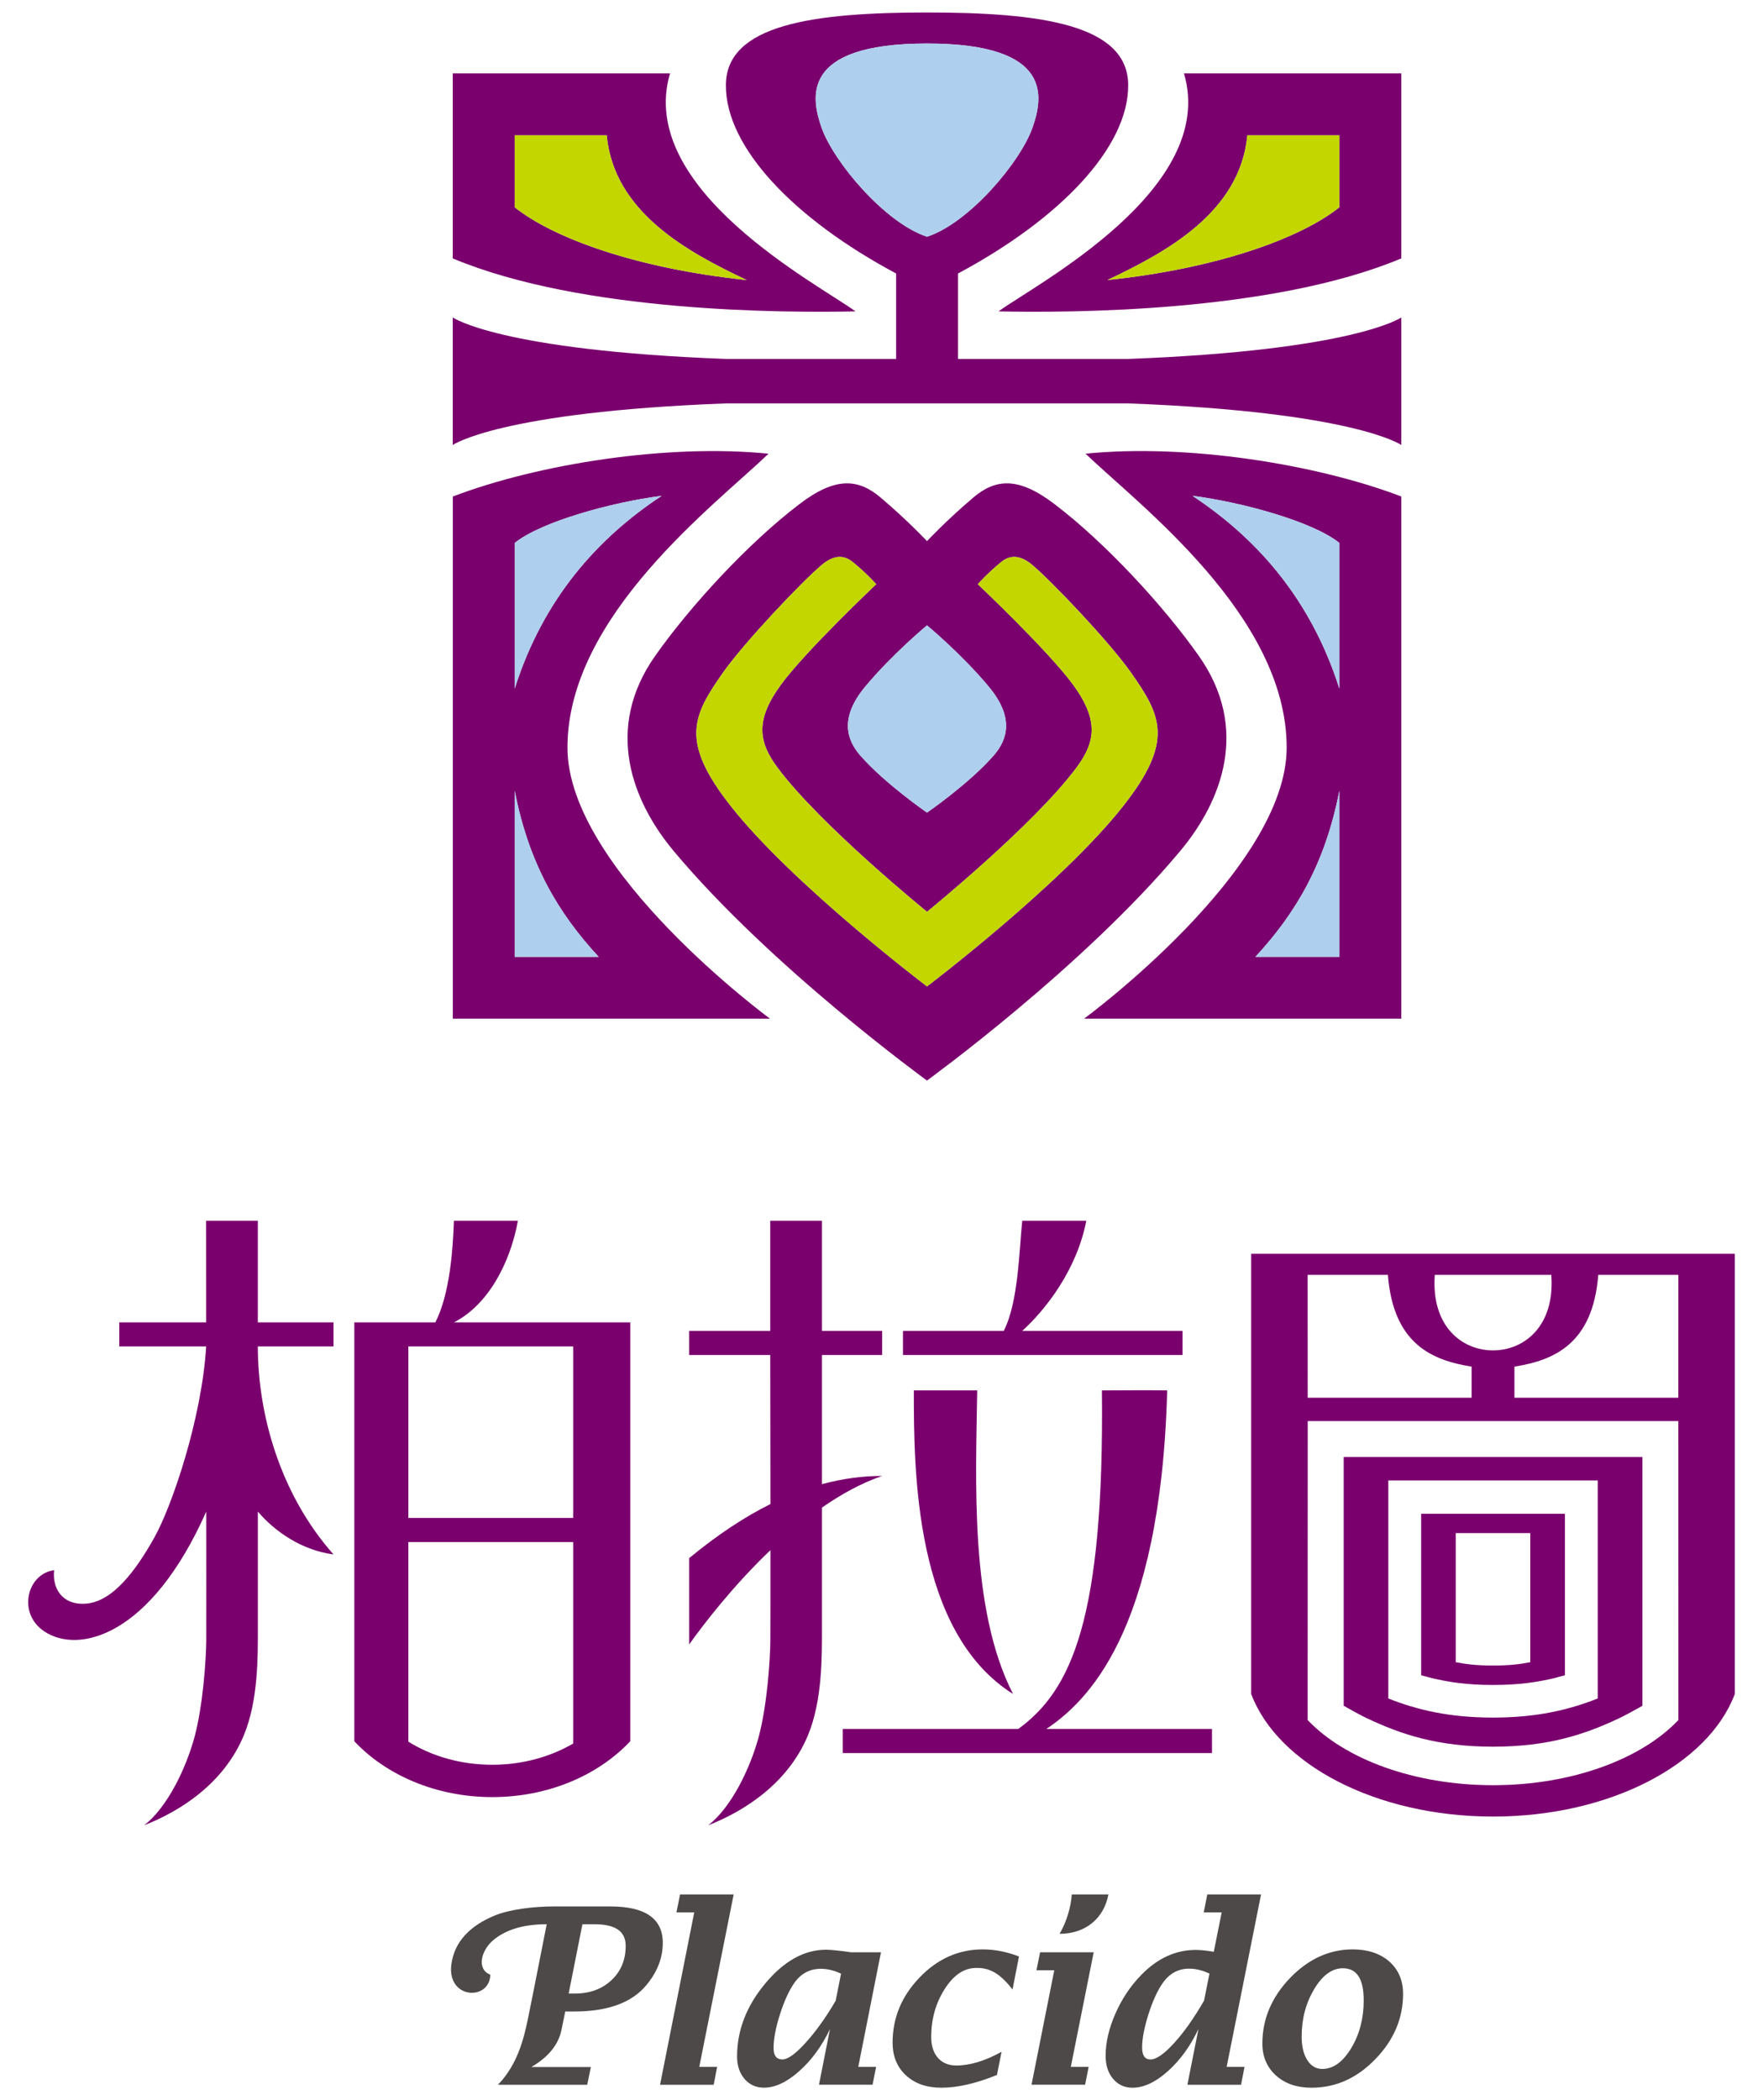 <?xml version="1.0" encoding="utf-8"?>
<!-- Generator: Adobe Illustrator 16.0.0, SVG Export Plug-In . SVG Version: 6.00 Build 0)  -->
<!DOCTYPE svg PUBLIC "-//W3C//DTD SVG 1.1//EN" "http://www.w3.org/Graphics/SVG/1.1/DTD/svg11.dtd">
<svg version="1.1" id="圖層_1" xmlns="http://www.w3.org/2000/svg" xmlns:xlink="http://www.w3.org/1999/xlink" x="0px" y="0px"
	 width="109.986px" height="130.983px" viewBox="0 0 109.986 130.983" enable-background="new 0 0 109.986 130.983"
	 xml:space="preserve">
<g>
	<path fill="#7A006E" d="M67.63,63.533h19.792V30.965c-5.343-2.033-13.381-3.302-19.697-2.67
		c3.272,3.155,12.545,10.091,12.545,18.329C80.27,54.259,67.63,63.533,67.63,63.533 M83.557,33.862v9.082
		c-1.773-5.572-5.14-9.365-9.164-12.021C77.473,31.318,81.898,32.526,83.557,33.862 M83.557,59.675H78.32
		c2.533-2.737,4.354-5.826,5.236-10.351V59.675z"/>
	<path fill="#7A006E" d="M35.401,46.625c0-8.238,9.269-15.174,12.542-18.329c-6.318-0.632-14.356,0.637-19.694,2.67v32.567h19.788
		C48.037,63.533,35.401,54.26,35.401,46.625 M41.279,30.924c-4.032,2.656-7.397,6.449-9.168,12.02v-9.082
		C33.772,32.526,38.192,31.319,41.279,30.924 M32.111,49.325c0.88,4.525,2.701,7.613,5.237,10.351h-5.237V49.325z"/>
	<path fill="#7A006E" d="M73.863,4.577c2.134,7.225-9.284,13.169-11.569,14.844c4.278,0.087,17.011,0.097,25.128-3.305V4.577H73.863
		z M83.557,12.927c-2.439,1.948-7.652,3.824-14.471,4.539c3.653-1.733,8.277-4.205,8.73-9.027h5.74V12.927z"/>
	<path fill="#7A006E" d="M41.8,4.577H28.245v11.539c8.121,3.402,20.854,3.392,25.127,3.305C51.086,17.746,39.667,11.802,41.8,4.577
		 M32.111,12.927V8.439h5.739c0.452,4.822,5.079,7.294,8.732,9.027C39.762,16.751,34.548,14.875,32.111,12.927"/>
	<path fill="#7A006E" d="M70.395,22.386H59.766v-5.329c6.377-3.408,10.65-7.884,10.616-11.763
		c-0.024-3.763-5.446-4.515-12.548-4.515S45.311,1.531,45.285,5.294c-0.034,3.879,4.238,8.355,10.62,11.763v5.329h-10.63
		c-14.131-0.535-17.03-2.588-17.03-2.588v7.956c0,0,2.899-2.059,17.03-2.594h12.559h12.561c14.131,0.535,17.027,2.594,17.027,2.594
		v-7.956C87.422,19.798,84.525,21.851,70.395,22.386 M51.247,7.944c-0.606-1.771-1.418-5.23,6.587-5.23
		c8.006,0,7.197,3.459,6.584,5.23c-0.742,2.138-3.941,5.953-6.584,6.82C55.195,13.897,51.994,10.082,51.247,7.944"/>
	<path fill="#7A006E" d="M74.795,40.914c-2.171-3.085-5.799-7.037-9.02-9.482c-2.228-1.699-3.656-1.591-5.063-0.395
		c-1.707,1.45-2.881,2.712-2.881,2.712s-1.177-1.262-2.886-2.712c-1.404-1.196-2.834-1.304-5.062,0.395
		c-3.22,2.445-6.847,6.397-9.015,9.482c-3.18,4.519-1.444,9.042,1.161,12.163c6.094,7.284,15.801,14.31,15.801,14.316
		c0-0.006,9.707-7.032,15.796-14.316C76.236,49.956,77.975,45.433,74.795,40.914 M57.832,39.002c0,0,2.169,1.799,3.859,3.831
		c1.558,1.877,1.207,3.256,0.287,4.301c-1.537,1.751-4.146,3.545-4.146,3.545s-2.611-1.794-4.148-3.545
		c-0.92-1.045-1.269-2.424,0.285-4.301C55.66,40.801,57.832,39.002,57.832,39.002 M70.061,50.281
		c-3.854,4.89-12.227,11.237-12.227,11.237H57.83c0,0-8.377-6.347-12.232-11.237c-3.199-4.058-2.383-5.645-0.479-8.349
		c1.342-1.902,4.993-5.746,6.172-6.719c0.656-0.545,1.299-0.658,1.903-0.165c0.902,0.737,1.47,1.386,1.47,1.386
		s-4.414,4.167-5.959,6.287c-1.62,2.224-1.372,3.579-0.19,5.167c2.664,3.577,9.316,8.978,9.316,8.978h0.004
		c0,0,6.652-5.401,9.313-8.978c1.183-1.588,1.43-2.943-0.189-5.167c-1.545-2.12-5.958-6.287-5.958-6.287s0.565-0.649,1.463-1.386
		c0.609-0.493,1.25-0.38,1.908,0.165c1.18,0.973,4.834,4.817,6.174,6.719C72.45,44.636,73.262,46.224,70.061,50.281"/>
	<path fill="#AECFED" d="M74.393,30.923c4.024,2.656,7.391,6.449,9.164,12.021v-9.083C81.898,32.526,77.473,31.318,74.393,30.923"/>
	<path fill="#AECFED" d="M83.557,59.675V49.325c-0.883,4.525-2.703,7.614-5.236,10.351H83.557z"/>
	<path fill="#AECFED" d="M32.111,42.944c1.771-5.571,5.136-9.364,9.168-12.021c-3.087,0.396-7.507,1.603-9.168,2.939V42.944z"/>
	<path fill="#AECFED" d="M32.111,59.675h5.237c-2.536-2.737-4.357-5.826-5.237-10.351V59.675z"/>
	<path fill="#AECFED" d="M57.834,2.713c-8.004,0-7.193,3.459-6.586,5.23c0.746,2.138,3.946,5.954,6.586,6.821
		c2.643-0.867,5.842-4.683,6.584-6.821C65.03,6.172,65.84,2.713,57.834,2.713"/>
	<path fill="#AECFED" d="M57.832,39.002c0,0-2.172,1.799-3.863,3.831c-1.555,1.877-1.205,3.256-0.286,4.301
		c1.538,1.751,4.149,3.545,4.149,3.545s2.608-1.794,4.146-3.545c0.921-1.045,1.272-2.424-0.286-4.301
		C60.002,40.802,57.832,39.002,57.832,39.002"/>
	<path fill="#C3D600" d="M77.816,8.439c-0.453,4.822-5.078,7.294-8.729,9.026c6.817-0.714,12.03-2.591,14.47-4.538V8.439H77.816z"/>
	<path fill="#C3D600" d="M37.85,8.439h-5.739v4.488c2.436,1.947,7.651,3.824,14.471,4.538C42.93,15.733,38.302,13.261,37.85,8.439"
		/>
	<path fill="#C3D600" d="M64.369,35.213c-0.656-0.545-1.299-0.658-1.906-0.165C61.564,35.786,61,36.435,61,36.435
		s4.412,4.167,5.957,6.287c1.619,2.224,1.371,3.579,0.188,5.167c-2.659,3.577-9.312,8.978-9.312,8.978H57.83
		c0,0-6.652-5.401-9.315-8.978c-1.183-1.588-1.431-2.943,0.188-5.167c1.547-2.12,5.959-6.287,5.959-6.287s-0.566-0.649-1.469-1.386
		c-0.604-0.493-1.248-0.38-1.902,0.165c-1.18,0.973-4.83,4.816-6.174,6.719c-1.901,2.704-2.72,4.291,0.479,8.349
		c3.856,4.89,12.233,11.237,12.233,11.237h0.004c0,0,8.373-6.347,12.227-11.237c3.201-4.058,2.389-5.645,0.484-8.349
		C69.203,40.03,65.551,36.187,64.369,35.213"/>
	<polygon fill="#4C4948" points="41.178,130.02 43.311,119.268 42.201,119.268 42.426,118.15 45.771,118.15 43.624,128.906 
		44.739,128.906 44.524,130.02 	"/>
	<path fill="#4C4948" d="M51.092,130.02l0.688-3.477c-0.511,1.076-1.156,1.953-1.929,2.637c-0.774,0.688-1.501,1.023-2.195,1.023
		c-0.485,0-0.887-0.178-1.203-0.541c-0.315-0.367-0.47-0.838-0.47-1.402c0-1.633,0.584-3.148,1.756-4.553
		c1.168-1.402,2.432-2.107,3.791-2.107c0.313,0,0.84,0.057,1.583,0.16h1.847l-1.416,7.146h1.113l-0.222,1.113H51.092z
		 M52.133,124.783l0.336-1.691c-0.428-0.203-0.851-0.303-1.264-0.303c-0.68,0-1.232,0.289-1.646,0.873
		c-0.325,0.461-0.625,1.113-0.897,1.953c-0.271,0.844-0.402,1.555-0.402,2.121c0,0.234,0.043,0.412,0.139,0.529
		c0.091,0.117,0.229,0.178,0.408,0.178c0.34,0,0.826-0.348,1.457-1.047C50.892,126.705,51.517,125.834,52.133,124.783"/>
	<path fill="#4C4948" d="M64.352,130.02l1.42-7.141H64.66l0.227-1.119h3.344l-1.428,7.146h1.113l-0.221,1.113H64.352z
		 M66.102,120.607c0.434-0.732,0.723-1.715,0.76-2.457h2.287C68.875,119.641,67.719,120.607,66.102,120.607"/>
	<path fill="#4C4948" d="M77.424,130.02h-3.346l0.072-0.371l0.618-3.111c-0.502,1.066-1.14,1.951-1.913,2.639
		c-0.773,0.691-1.509,1.029-2.203,1.029c-0.494,0-0.9-0.182-1.213-0.557c-0.309-0.363-0.464-0.846-0.464-1.434
		c0-0.83,0.203-1.703,0.611-2.633c0.407-0.924,0.942-1.725,1.608-2.406c1.017-1.047,2.152-1.564,3.4-1.564
		c0.296,0,0.672,0.039,1.129,0.115l0.493-2.459h-1.119l0.22-1.117h3.354l-2.146,10.756h1.114L77.424,130.02z M75.115,124.777
		l0.338-1.688c-0.428-0.205-0.853-0.309-1.269-0.309c-0.673,0-1.222,0.297-1.642,0.889c-0.324,0.459-0.621,1.105-0.891,1.941
		c-0.266,0.846-0.4,1.537-0.4,2.086c0,0.242,0.044,0.432,0.13,0.561c0.088,0.125,0.22,0.186,0.396,0.186
		c0.36,0,0.848-0.34,1.461-1.012C73.852,126.764,74.478,125.877,75.115,124.777"/>
	<path fill="#4C4948" d="M81.82,130.205c-0.908,0-1.648-0.25-2.215-0.76c-0.568-0.514-0.851-1.176-0.851-1.996
		c0-1.521,0.573-2.881,1.718-4.078c1.148-1.193,2.457-1.793,3.92-1.793c0.945,0,1.705,0.258,2.28,0.754
		c0.567,0.51,0.86,1.176,0.86,2.016c0,1.529-0.58,2.895-1.734,4.078C84.645,129.619,83.32,130.205,81.82,130.205 M82.492,129.035
		c0.68,0,1.28-0.432,1.803-1.295c0.521-0.865,0.781-1.859,0.781-2.973c0-0.67-0.105-1.174-0.322-1.512
		c-0.219-0.334-0.541-0.5-0.981-0.5c-0.666,0-1.263,0.428-1.784,1.295c-0.521,0.869-0.785,1.857-0.785,2.969
		c0,0.611,0.119,1.102,0.355,1.469C81.789,128.852,82.103,129.035,82.492,129.035"/>
	<path fill="#4C4948" d="M58.514,128.346c-0.281-0.326-0.42-0.752-0.42-1.303c0-1.109,0.278-2.107,0.838-2.988
		c0.56-0.879,1.19-1.289,1.896-1.318c0.854-0.037,1.52,0.283,2.339,1.344c0.063-0.326,0.404-2.061,0.404-2.061
		c-0.761-0.293-1.517-0.441-2.269-0.441c-1.498,0-2.808,0.582-3.931,1.75c-1.123,1.164-1.685,2.52-1.685,4.064
		c0,0.854,0.279,1.531,0.834,2.041c0.556,0.516,1.293,0.771,2.216,0.771c1.002,0,2.155-0.266,3.46-0.795l0.287-1.445
		c-1.026,0.57-1.971,0.855-2.828,0.855C59.174,128.82,58.794,128.656,58.514,128.346"/>
	<path fill="#4C4948" d="M40.525,119.465c-0.548-0.381-1.372-0.566-2.468-0.566h-3.479c-1.316,0-2.789,0.186-3.728,0.572
		c-1.488,0.617-2.511,1.604-2.693,3.059c-0.273,2.162,2.394,2.277,2.432,0.623c-0.855-0.311-0.607-1.5,0.205-2.17
		c0.732-0.6,1.783-0.973,3.312-0.973c-0.079,0.4-0.888,4.529-1.167,5.879c-0.277,1.346-0.674,2.877-1.854,4.111l-0.004,0.02h5.554
		l0.226-1.104h-3.714c1.085-0.633,1.681-1.41,1.871-2.27c0.155-0.719,0.242-1.195,0.242-1.195h0.569c2.08,0,3.576-0.543,4.488-1.635
		c0.686-0.822,1.031-1.705,1.031-2.643C41.348,120.41,41.073,119.842,40.525,119.465 M38.141,123.504
		c-0.594,0.555-1.361,0.83-2.296,0.83h-0.369l0.858-4.324h0.753c0.649,0,1.136,0.109,1.463,0.332
		c0.32,0.223,0.484,0.559,0.484,1.016C39.034,122.23,38.736,122.949,38.141,123.504"/>
	<path fill="#7A006E" d="M65.279,107.832c2.437-1.654,7.129-5.885,7.537-21.115c-1.397-0.023-2.772,0-4.072,0
		c0.151,14.279-1.904,18.703-5.221,21.115H52.578v1.504h23.033v-1.504H65.279z"/>
	<path fill="#7A006E" d="M57.01,86.717c0,5.01,0.035,15.066,6.188,18.93c-2.722-5.291-2.313-13.416-2.235-18.93H57.01z"/>
	<path fill="#7A006E" d="M55.031,92.051c-1.219,0-2.465,0.164-3.754,0.514v-8.059h3.754v-1.504h-3.754v-6.867h-3.225v6.867h-5.057
		v1.504h5.057c0,0,0.006,4.65,0.012,9.299c-1.617,0.803-3.298,1.91-5.068,3.371v5.379c0.967-1.354,2.781-3.695,5.068-5.877
		c0.002,2.418,0,4.545-0.006,5.625c-0.004,1.16-0.199,4.074-0.732,6.043c-0.535,1.963-1.709,4.395-3.146,5.494
		c2.23-0.873,4.989-2.602,6.241-5.654c0.885-2.162,0.856-4.898,0.856-6.59v-7.57C52.477,93.191,53.736,92.496,55.031,92.051"/>
	<path fill="#7A006E" d="M73.773,83.002h-10c1.397-1.258,3.4-3.76,3.996-6.867h-3.996c-0.195,1.881-0.24,5.088-1.153,6.867h-6.288
		v1.504h17.441V83.002z"/>
	<path fill="#7A006E" d="M102.42,78.197h-4.863h-8.828h-5.146h-5.528v27.447c1.644,4.381,7.772,7.65,15.09,7.65
		c7.314,0,13.445-3.27,15.084-7.65V78.197H102.42z M96.78,79.51c0.238,3.238-1.728,4.711-3.636,4.711
		c-1.912,0-3.871-1.473-3.633-4.711H96.78z M83.583,79.51h3.002c0.337,4.322,2.765,5.33,5.222,5.723v1.941H81.582l-0.004-7.664
		H83.583z M93.145,111.338c-4.953,0-9.271-1.643-11.566-4.064l0.004-18.645h11.563h11.559l0.004,18.645
		C102.412,109.695,98.092,111.338,93.145,111.338 M104.703,87.174H94.479v-1.941c2.458-0.393,4.891-1.4,5.23-5.723h2.711h2.287
		L104.703,87.174z"/>
	<path fill="#7A006E" d="M96.952,104.662c0.186-0.045,0.411-0.105,0.677-0.18v-10.07H88.66v10.07
		c0.264,0.074,0.492,0.135,0.677,0.18c1.042,0.244,2.134,0.424,3.808,0.424C94.814,105.086,95.91,104.906,96.952,104.662
		 M90.818,95.613h4.648v8.055c-0.633,0.127-1.343,0.207-2.322,0.207c-0.979,0-1.691-0.08-2.326-0.207V95.613z"/>
	<path fill="#7A006E" d="M83.828,106.385c0.549,0.303,1.018,0.576,1.406,0.758c2.164,1.023,4.437,1.793,7.91,1.793
		c3.473,0,5.746-0.77,7.908-1.793c0.387-0.182,0.857-0.455,1.41-0.756V90.869H83.828V106.385z M86.611,92.33h13.064v13.6
		c-1.785,0.707-3.782,1.191-6.531,1.191c-2.752,0-4.744-0.484-6.533-1.191V92.33z"/>
	<path fill="#7A006E" d="M16.085,76.135h-3.227l0.004,6.338H7.441v1.5h5.421c-0.27,4.479-2.122,9.934-3.23,11.914
		c-1.109,1.98-2.576,4.031-4.309,4.131c-1.495,0.086-2.067-1.012-1.947-2.086c-1.664,0.205-2.324,2.654-0.626,3.805
		c2.128,1.443,6.648,0.354,10.117-7.463c0.001,1.393,0.007,7.102,0,8.029c-0.005,1.16-0.202,4.074-0.735,6.043
		c-0.535,1.963-1.705,4.396-3.143,5.494c2.23-0.873,4.988-2.596,6.239-5.654c0.886-2.162,0.859-4.898,0.859-6.592v-7.32
		c1.036,1.221,2.722,2.412,4.719,2.672c-3.286-3.709-4.719-8.652-4.721-12.973h4.721v-1.5h-4.721V76.135z"/>
	<path fill="#7A006E" d="M28.317,82.473c2.121-1.078,3.505-3.668,3.993-6.338h-3.993c-0.059,1.727-0.244,4.557-1.157,6.338h-5.056
		v25.879v0.244c1.98,2.111,5.099,3.484,8.607,3.484c3.511,0,6.626-1.373,8.608-3.484v-0.26V82.473H28.317z M35.758,108.74
		c-1.414,0.824-3.155,1.324-5.046,1.324c-1.974,0-3.789-0.539-5.237-1.441V96.172h10.283V108.74z M35.758,94.67H25.476V83.973
		h10.282V94.67z"/>
</g>
</svg>

